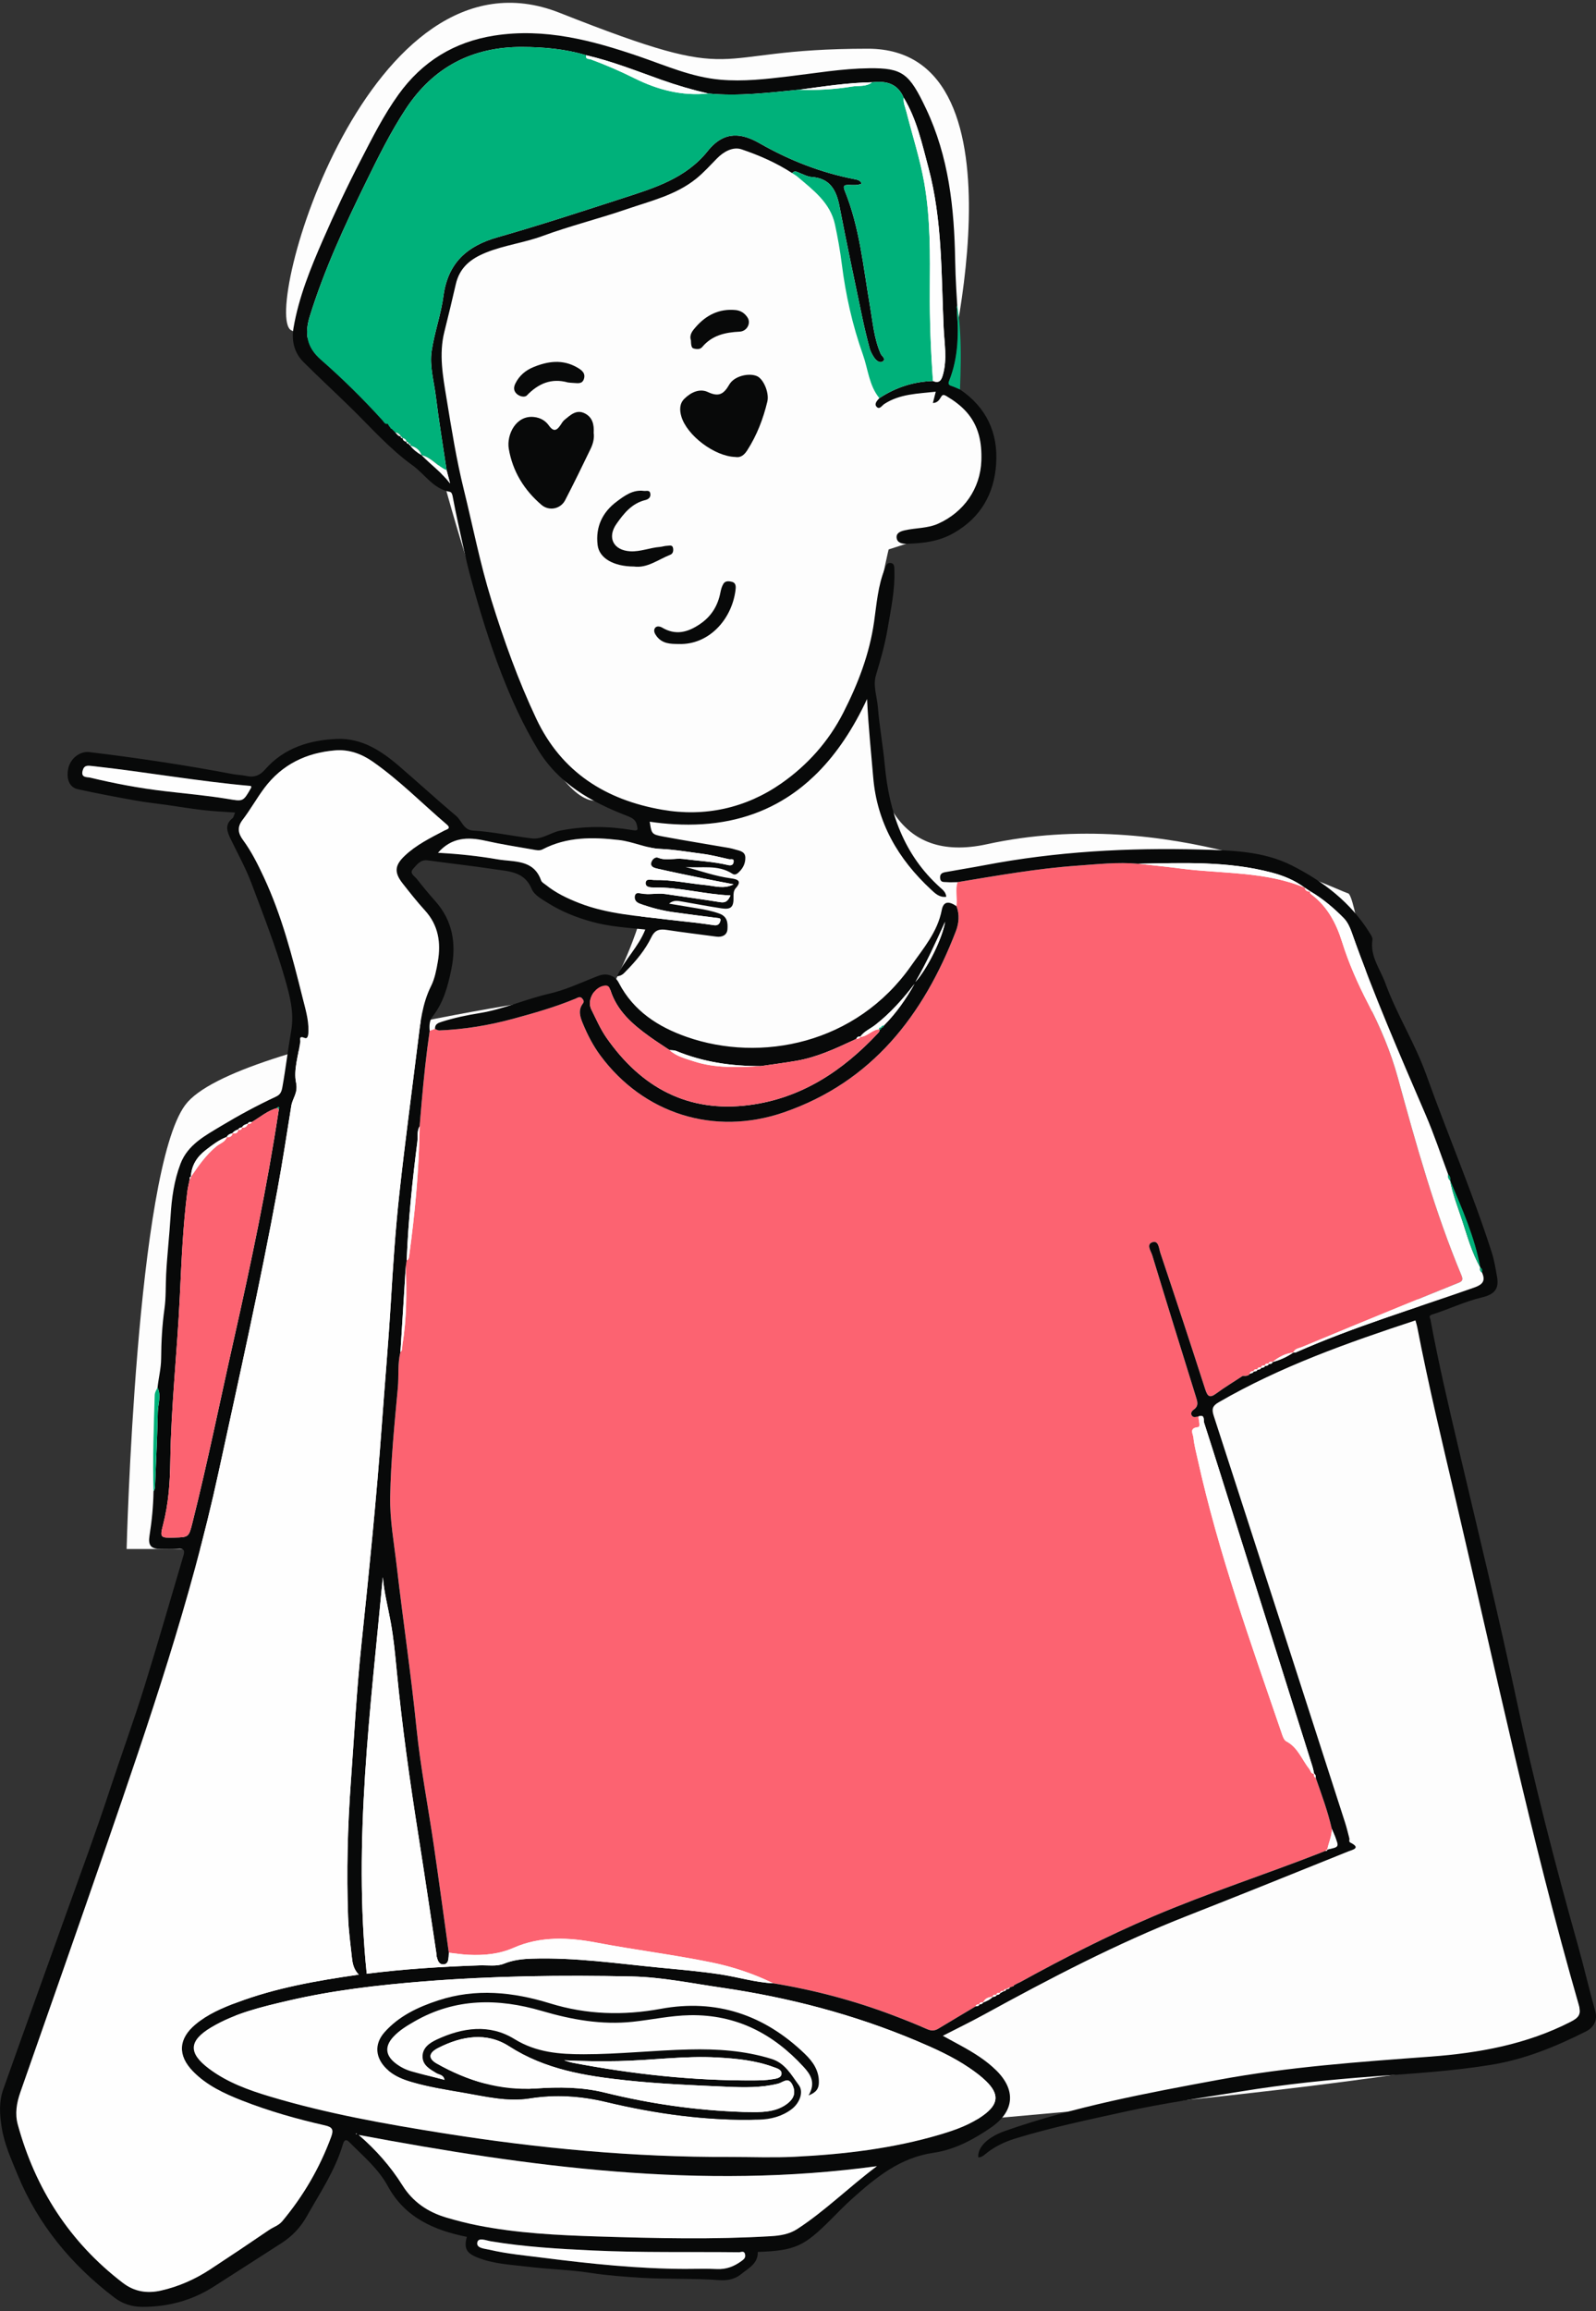 <svg width="226" height="327" viewBox="0 0 226 327" fill="none" xmlns="http://www.w3.org/2000/svg">
<rect x="0" y="0" width="226" height="327" fill="#333333" stroke="none"/>
<g clip-path="url(#clip0_103_322)">
<path d="M133.599 55.282C133.599 55.282 146.719 6.892 122.889 6.892C99.06 6.892 106.289 12.507 79.246 1.813C52.203 -8.881 36.941 44.321 41.225 46.727C43.076 47.767 58.811 53.365 62.913 68.382C68.536 88.968 77.391 112.641 84.066 113.296C100.398 114.9 86.475 140.031 86.475 140.031C86.475 140.031 33.193 146.982 26.232 156.339C19.27 165.696 17.931 219.166 17.931 219.166H30.489C30.489 219.166 32.39 290.28 34.264 290.28C36.138 290.28 118.338 301.509 118.338 301.509C118.338 301.509 223.028 294.023 223.831 286.537C224.634 279.051 198.395 174.251 198.395 174.251C198.395 174.251 192.772 126.931 190.898 126.396C189.024 125.862 165.462 113.831 139.758 119.445C114.054 125.06 125.835 77.739 125.835 77.739L134.938 74.799C143.238 69.451 139.227 59.803 138.687 59.025L133.599 55.282V55.282Z" fill="#FDFDFD"/>
<path d="M92.114 116.956C92.077 116.761 92.042 116.531 91.999 116.261C93.185 116.435 94.339 116.553 95.464 116.617C94.339 116.553 93.183 116.432 91.996 116.259C92.039 116.529 92.077 116.759 92.114 116.956ZM92.261 117.531C92.216 117.408 92.176 117.264 92.141 117.09C92.176 117.264 92.213 117.408 92.261 117.531Z" fill="#FEFEFE"/>
<path d="M138.679 283.604C138.679 283.604 138.681 283.588 138.684 283.58H138.708L138.679 283.604Z" fill="#00B17A"/>
<path d="M139.217 283.334C139.217 283.334 139.222 283.318 139.227 283.313H139.243L139.217 283.334V283.334Z" fill="#00B17A"/>
<path d="M140.553 282.537C140.553 282.537 140.555 282.524 140.558 282.516C140.566 282.516 140.577 282.514 140.585 282.514L140.553 282.537Z" fill="#00B17A"/>
<path d="M141.088 282.267C141.088 282.267 141.091 282.249 141.094 282.241C141.102 282.244 141.112 282.244 141.12 282.244L141.088 282.267Z" fill="#00B17A"/>
<path d="M141.621 281.997C141.621 281.997 141.624 281.981 141.624 281.976H141.653L141.621 281.997Z" fill="#00B17A"/>
<path d="M142.157 281.719C142.157 281.719 142.154 281.714 142.157 281.711C142.167 281.711 142.175 281.709 142.183 281.706L142.157 281.725V281.719Z" fill="#00B17A"/>
<path d="M177.497 194.054C177.497 194.054 177.5 194.035 177.505 194.027H177.529L177.497 194.054Z" fill="#00B17A"/>
<path d="M178.032 193.789C178.032 193.789 178.035 193.77 178.038 193.762C178.046 193.762 178.056 193.762 178.064 193.765L178.032 193.789Z" fill="#00B17A"/>
<path d="M178.571 193.522C178.571 193.522 178.573 193.503 178.576 193.495C178.584 193.495 178.592 193.498 178.6 193.498L178.571 193.522Z" fill="#00B17A"/>
<path d="M179.106 193.254C179.106 193.254 179.109 193.238 179.112 193.23C179.119 193.23 179.127 193.233 179.135 193.233L179.106 193.254Z" fill="#00B17A"/>
<path d="M179.642 192.987C179.642 192.987 179.644 192.968 179.647 192.96C179.655 192.96 179.663 192.963 179.671 192.963L179.642 192.987Z" fill="#00B17A"/>
<path d="M183.128 191.378C183.128 191.378 183.13 191.367 183.133 191.364C183.138 191.364 183.146 191.362 183.152 191.362L183.125 191.383C183.125 191.383 183.128 191.38 183.128 191.378V191.378Z" fill="#00B17A"/>
<path d="M184.755 125.6C184.755 125.6 184.74 125.594 184.732 125.589C184.729 125.586 184.729 125.581 184.726 125.578L184.755 125.6V125.6Z" fill="#00B17A"/>
<path d="M185.559 126.132C185.559 126.132 185.535 126.134 185.524 126.137C185.527 126.132 185.529 126.124 185.532 126.116C185.532 126.113 185.535 126.113 185.535 126.11L185.559 126.132Z" fill="#00B17A"/>
<path d="M186.091 250.974H186.065C186.065 250.974 186.068 250.956 186.07 250.948L186.091 250.974Z" fill="#00B17A"/>
<path d="M187.947 261.687C187.947 261.687 187.947 261.681 187.95 261.679C187.958 261.674 187.963 261.668 187.971 261.663L187.947 261.687V261.687Z" fill="#00B17A"/>
<path d="M206.318 181.587C203.563 182.705 200.805 183.814 198.052 184.943C193.49 186.811 188.927 188.683 184.376 190.586C183.939 190.768 183.345 190.792 183.133 191.364C182.014 191.498 181.069 192.001 180.207 192.696H180.204C179.966 192.685 179.698 192.61 179.647 192.96C179.409 192.934 179.16 192.886 179.112 193.23C178.865 193.19 178.627 193.161 178.576 193.495C178.332 193.46 178.097 193.439 178.038 193.762C177.8 193.73 177.569 193.72 177.505 194.027C177.243 194.016 177.012 194.057 176.97 194.388C176.828 194.623 176.589 194.655 176.351 194.685C176.225 194.682 176.102 194.679 175.976 194.674C175.974 194.674 175.974 194.674 175.971 194.674C175.66 194.88 175.347 195.08 175.031 195.284C174.715 195.484 174.402 195.685 174.089 195.888C173.459 196.294 172.835 196.709 172.236 197.152C171.293 197.853 170.993 197.577 170.664 196.564C168.584 190.108 166.46 183.667 164.302 177.24C164.107 176.652 164.072 175.465 163.186 175.754C162.27 176.056 162.988 177.021 163.17 177.617C165.191 184.274 167.258 190.918 169.328 197.561C169.545 198.259 169.807 198.912 169.028 199.452C168.771 199.631 168.562 199.952 168.758 200.264C168.993 200.641 169.392 200.457 169.735 200.398C169.689 200.933 170.088 201.884 169.641 201.925C168.332 202.048 168.948 202.906 168.993 203.376C169.092 204.427 169.376 205.462 169.604 206.499C172.53 219.687 177.09 232.375 181.457 245.125C181.61 245.577 181.792 246.189 182.145 246.374C183.797 247.24 184.346 248.962 185.401 250.285C185.596 250.531 185.621 250.969 186.065 250.972C186.009 251.226 186.097 251.421 186.322 251.56C187.149 253.934 188.028 256.292 188.585 258.752C188.622 259.781 188.137 260.698 187.95 261.677C187.854 261.743 187.757 261.81 187.661 261.88C187.412 261.979 187.165 262.08 186.919 262.179C179.055 265.248 171.015 267.847 163.242 271.162C156.813 273.905 150.599 277.065 144.483 280.436C144.328 280.506 144.176 280.578 144.023 280.65C143.873 280.733 143.728 280.813 143.578 280.896C143.562 281.003 143.501 281.057 143.394 281.057L143.434 281.035C143.292 281.091 143.145 281.145 143 281.198C142.818 281.281 142.639 281.359 142.457 281.439C142.443 281.444 142.427 281.452 142.414 281.458L142.457 281.436C142.304 281.474 142.138 281.498 142.157 281.709C141.956 281.749 141.667 281.626 141.624 281.974C141.402 281.979 141.139 281.904 141.094 282.238C140.861 282.23 140.609 282.185 140.558 282.514C139.993 282.572 139.476 282.725 139.227 283.31C138.995 283.3 138.74 283.251 138.684 283.578C138.456 283.58 138.231 283.596 138.154 283.874L138.132 283.837C138.132 283.837 138.13 283.84 138.13 283.845L138.122 283.864C138.122 283.864 138.116 283.88 138.114 283.885L138.108 283.896C137.238 284.417 136.365 284.936 135.495 285.457C134.622 285.978 133.752 286.497 132.884 287.024C132.346 287.35 131.87 287.355 131.273 287.093C129.688 286.393 128.076 285.751 126.453 285.136C120.951 283.054 115.291 281.554 109.48 280.607C106.709 279.255 103.799 278.284 100.784 277.664C95.373 276.554 89.884 275.891 84.454 274.854C80.542 274.108 76.528 273.918 72.745 275.581C70.667 276.496 68.541 276.68 66.346 276.578C65.762 276.552 65.181 276.482 64.6 276.41C64.252 276.365 63.904 276.319 63.556 276.282C62.849 271.218 62.169 266.157 61.43 261.099C60.624 255.57 59.542 250.074 58.98 244.524C58.206 236.872 57.068 229.271 56.185 221.636C55.804 218.345 55.189 215.038 55.25 211.747C55.347 206.603 55.861 201.459 56.337 196.329C56.493 194.655 56.278 192.96 56.702 191.311C57.033 190.998 56.926 190.578 56.993 190.193C57.606 186.528 57.574 182.836 57.465 179.141C57.507 178.869 57.548 178.599 57.59 178.326C57.831 178.232 57.893 178.032 57.922 177.802C58.707 172.062 59.267 166.303 59.398 160.51C59.406 160.128 59.411 159.743 59.416 159.358V159.352C59.51 158.224 59.604 157.096 59.706 155.97C60.005 152.588 60.351 149.212 60.846 145.849C61.098 145.76 61.35 145.672 61.599 145.584C61.807 145.656 62.016 145.795 62.22 145.787C65.746 145.645 69.203 145.079 72.611 144.156C75.623 143.341 78.617 142.488 81.503 141.29C81.822 141.159 82.151 140.9 82.462 141.293C82.628 141.504 82.756 141.707 82.531 141.999C81.832 142.913 82.148 143.876 82.523 144.785C83.187 146.391 83.977 147.934 85.021 149.343C91.078 157.521 101.076 160.796 110.991 157.382C123.478 153.08 130.777 143.635 135.356 131.743C135.782 130.634 135.899 129.396 135.441 128.209C135.616 127.081 135.23 125.926 135.602 124.808C141.222 123.883 146.837 122.878 152.524 122.48C155.402 122.277 158.289 121.942 161.188 122.21C163.164 122.429 165.146 122.619 167.116 122.878C173.007 123.656 179.082 123.252 184.732 125.586C184.844 125.993 185.101 126.188 185.524 126.134C185.42 126.399 185.65 126.511 185.8 126.629C188.006 128.335 189.222 130.65 190.038 133.257C190.984 136.272 192.255 139.157 193.712 141.967C195.458 145.325 196.933 148.808 197.934 152.463C200.529 161.935 203.161 171.396 206.96 180.481C207.292 181.272 206.816 181.384 206.318 181.585V181.587Z" fill="#FC6371"/>
<path d="M225.89 284.527C225.012 281.409 224.289 278.252 223.411 275.135C220.192 263.7 217.218 252.199 214.757 240.578C212.216 228.574 209.298 216.661 206.489 204.718C205.083 198.748 203.683 192.773 202.564 186.739C202.502 186.397 202.221 186.167 202.826 185.977C205.185 185.234 207.426 184.141 209.849 183.566C211.657 183.138 212.267 182.336 211.997 180.719C211.793 179.505 211.584 178.275 211.209 177.107C208.476 168.635 204.971 160.443 201.967 152.067C200.363 147.592 197.79 143.552 196.162 139.09C195.434 137.093 193.988 135.315 194.341 132.981C194.387 132.684 194.148 132.31 193.966 132.019C191.275 127.674 187.35 124.677 182.892 122.434C178.868 120.41 174.37 120.32 169.968 120.199C159.726 119.924 149.533 120.485 139.447 122.41C137.594 122.763 135.731 123.055 133.878 123.394C133.428 123.474 133.064 123.635 133.125 124.258C133.19 124.894 133.658 124.771 134.001 124.806C134.531 124.856 135.069 124.814 135.602 124.811C141.222 123.886 146.837 122.881 152.524 122.482C155.402 122.279 158.289 121.945 161.188 122.212C167.529 122.084 173.88 121.822 180.1 123.464C181.757 123.899 183.334 124.552 184.726 125.578C184.737 125.586 184.745 125.592 184.756 125.6L184.726 125.576C184.997 125.755 185.262 125.934 185.532 126.116C185.54 126.121 185.551 126.126 185.559 126.132L185.535 126.11C187.307 127.156 188.876 128.471 190.303 129.931C190.82 130.463 191.163 131.227 191.417 131.947C194.504 140.689 198.197 149.188 201.862 157.697C203.059 160.472 204.012 163.333 205.065 166.162C205.091 166.183 205.118 166.21 205.137 166.234C205.346 166.456 205.418 166.723 205.356 167.036C207.041 171.041 208.824 175.013 209.614 179.326C209.911 179.497 209.903 179.77 209.865 180.056C210.371 181.211 209.978 181.737 208.776 182.162C200.328 185.143 191.731 187.707 183.521 191.335C183.404 191.386 183.259 191.37 183.125 191.383L183.152 191.362L183.128 191.378C182.228 191.99 181.254 192.434 180.201 192.712C180.124 193 179.883 192.968 179.663 192.984C179.58 193.257 179.347 193.236 179.13 193.252C179.045 193.525 178.806 193.5 178.592 193.519C178.509 193.787 178.273 193.765 178.059 193.787C177.974 194.059 177.733 194.024 177.521 194.051C177.433 194.313 177.149 194.268 176.97 194.388C176.828 194.623 176.589 194.655 176.351 194.685C176.225 194.682 176.102 194.679 175.971 194.677C175.66 194.883 175.347 195.083 175.031 195.286C174.715 195.487 174.402 195.687 174.089 195.891C173.459 196.297 172.835 196.711 172.236 197.155C171.293 197.856 170.993 197.58 170.664 196.567C168.584 190.11 166.46 183.67 164.302 177.243C164.107 176.655 164.072 175.468 163.186 175.757C162.27 176.059 162.988 177.024 163.17 177.62C165.191 184.277 167.258 190.921 169.328 197.564C169.545 198.262 169.807 198.914 169.028 199.454C168.771 199.633 168.562 199.954 168.758 200.267C168.993 200.644 169.392 200.459 169.735 200.401C170.659 200.088 170.399 200.962 170.501 201.278C172.107 206.248 173.663 211.234 175.232 216.217C178.771 227.459 182.314 238.701 185.851 249.945C185.953 250.274 186.009 250.619 186.089 250.959C186.317 251.098 186.317 251.33 186.322 251.563C187.149 253.937 188.028 256.295 188.585 258.754C188.737 259.115 188.9 259.474 189.045 259.84C189.637 261.332 189.637 261.337 187.969 261.682C187.947 261.861 187.816 261.888 187.661 261.882C187.412 261.981 187.165 262.083 186.919 262.182C179.055 265.251 171.015 267.85 163.242 271.165C156.813 273.908 150.599 277.068 144.483 280.439C144.328 280.508 144.175 280.581 144.023 280.653C143.873 280.736 143.728 280.816 143.578 280.899C143.562 281.006 143.501 281.059 143.394 281.059L143.434 281.038C143.292 281.094 143.145 281.147 143 281.201C142.888 281.439 142.671 281.447 142.457 281.458C142.459 281.655 142.301 281.682 142.157 281.725L142.183 281.706C142.183 281.706 142.165 281.714 142.157 281.72C141.988 281.808 141.817 281.896 141.648 281.984C141.538 282.209 141.324 282.238 141.11 282.265C141.011 282.514 140.783 282.519 140.561 282.538C140.199 282.933 139.712 283.128 139.233 283.326C139.112 283.527 138.909 283.575 138.7 283.602C138.601 283.85 138.363 283.837 138.154 283.877L138.132 283.84C138.132 283.84 138.13 283.842 138.13 283.848L138.122 283.866L138.111 283.901C137.241 284.42 136.368 284.938 135.495 285.46C134.622 285.981 133.752 286.5 132.884 287.026C132.346 287.353 131.87 287.358 131.273 287.096C129.688 286.395 128.076 285.754 126.453 285.139C120.951 283.056 115.291 281.556 109.48 280.61C106.907 280.482 104.441 279.714 101.914 279.335C99.108 278.915 96.272 278.672 93.445 278.399C87.421 277.816 81.418 276.931 75.34 277.124C73.969 277.169 72.67 277.306 71.342 277.843C70.33 278.252 69.058 278.035 67.901 278.073C62.471 278.252 57.052 278.61 51.928 279.26C49.994 260.428 52.476 241.81 54.209 223.144C54.394 225.328 54.948 227.429 55.336 229.56C55.73 231.742 55.946 233.961 56.158 236.172C56.916 244.098 58.029 251.977 59.272 259.84C60.142 265.329 60.951 270.828 61.786 276.322C61.813 276.498 61.794 276.683 61.842 276.851C61.984 277.375 62.148 277.971 62.817 277.931C63.438 277.896 63.492 277.322 63.532 276.822C63.548 276.643 63.548 276.466 63.556 276.287C62.849 271.221 62.169 266.16 61.43 261.102C60.624 255.573 59.542 250.076 58.98 244.526C58.206 236.875 57.068 229.274 56.185 221.639C55.804 218.348 55.189 215.041 55.25 211.75C55.347 206.606 55.861 201.462 56.337 196.332C56.493 194.658 56.278 192.963 56.702 191.314C56.956 187.258 57.21 183.2 57.465 179.144C57.507 178.871 57.548 178.601 57.59 178.329C57.813 172.714 58.386 167.129 59.098 161.558C59.191 160.828 59.02 160.047 59.416 159.36C59.416 159.358 59.419 159.358 59.419 159.355C59.513 158.227 59.607 157.099 59.706 155.973C60.005 152.591 60.351 149.214 60.846 145.851C60.771 145.124 60.809 144.381 61.264 143.806C62.806 141.852 63.417 139.539 63.904 137.181C64.643 133.591 64.145 130.284 61.599 127.452C60.707 126.458 59.858 125.423 59.034 124.373C58.712 123.964 57.925 123.56 58.485 122.948C59.017 122.37 59.523 121.589 60.554 121.729C63.725 122.162 66.903 122.517 70.065 122.993C72.094 123.298 74.266 123.319 75.283 125.76C75.658 126.656 76.702 127.206 77.575 127.757C79.511 128.976 81.608 129.808 83.806 130.417C86.25 131.099 88.773 131.251 91.375 131.516C90.427 133.96 88.499 135.708 87.367 138.13C88.098 138.066 88.355 137.689 88.649 137.392C90.063 135.965 91.356 134.417 92.232 132.61C92.749 131.54 93.418 131.417 94.436 131.575C96.765 131.93 99.105 132.211 101.44 132.521C102.275 132.631 102.958 132.297 103.012 131.473C103.068 130.602 103.025 129.682 101.863 129.262C100.848 128.893 99.823 128.696 98.773 128.527C97.426 128.311 96.085 128.081 94.741 127.856C95.362 127.324 95.956 127.45 96.551 127.554C98.428 127.88 100.302 128.236 102.184 128.522C103.526 128.722 103.911 128.327 103.866 126.915C103.852 126.455 103.882 125.998 104.187 125.661C105.151 124.594 104.353 124.389 103.507 124.276C101.301 123.982 99.212 123.228 97.067 122.659C99.306 122.881 101.657 122.266 103.729 123.637C103.973 123.798 104.251 123.728 104.468 123.544C105.146 122.969 105.558 122.234 105.542 121.346C105.526 120.472 104.763 120.384 104.131 120.199C103.834 120.111 103.531 120.028 103.226 119.975C100.117 119.437 97.001 118.937 93.9 118.36C93.032 118.197 92.628 118.103 92.398 117.79C92.371 117.756 92.347 117.716 92.323 117.673C92.302 117.627 92.28 117.582 92.261 117.531C92.216 117.408 92.176 117.264 92.141 117.09C92.133 117.047 92.122 117.002 92.114 116.956C92.077 116.761 92.042 116.531 91.999 116.261C93.185 116.435 94.339 116.553 95.464 116.617C101.014 116.938 105.847 115.94 110.003 113.681C110.23 113.558 110.458 113.43 110.68 113.296C111.48 112.829 112.254 112.313 113.004 111.746C113.207 111.593 113.408 111.438 113.606 111.278C114.174 110.821 114.728 110.334 115.266 109.818C115.449 109.647 115.628 109.471 115.807 109.292C118.514 106.559 120.83 103.086 122.78 98.9C122.97 102.91 123.355 106.442 123.65 109.979C124.185 116.411 127.184 121.533 131.808 125.835C132.403 126.388 133.018 127.019 133.996 126.88C133.939 126.228 133.49 125.891 133.104 125.546C127.961 120.916 125.902 114.917 125.288 108.238C125.039 105.527 124.531 102.838 124.319 100.127C124.199 98.592 123.588 97.02 124.041 95.52C124.697 93.342 125.321 91.165 125.695 88.92C126.151 86.185 126.75 83.469 126.649 80.669C126.63 80.218 126.665 79.696 126.086 79.651C125.61 79.613 125.489 79.982 125.296 80.458C124.319 82.87 124.134 85.452 123.778 87.949C123.122 92.553 121.5 96.748 119.419 100.83C117.339 104.915 114.319 108.278 110.629 110.848C105.598 114.355 99.772 115.62 93.747 114.564C85.819 113.179 79.532 109.3 75.934 101.678C73.361 96.234 71.355 90.612 69.575 84.88C67.979 79.742 66.959 74.464 65.674 69.254C64.621 65.003 63.933 60.656 63.224 56.33C62.718 53.237 62.131 50.117 62.919 46.965C63.475 44.727 64.027 42.484 64.538 40.233C65.079 37.856 66.632 36.611 68.849 35.723C71.441 34.686 74.202 34.354 76.812 33.395C80.732 31.953 84.805 30.946 88.757 29.59C92.13 28.43 95.675 27.612 98.556 25.302C99.641 24.43 100.559 23.401 101.526 22.417C102.484 21.439 103.801 20.722 105.006 21.129C107.502 21.971 109.949 23.04 112.182 24.497C112.535 24.048 112.892 24.355 113.253 24.486C113.797 24.682 114.335 25 114.889 25.037C117.526 25.206 118.429 26.882 118.876 29.195C119.883 34.426 120.996 39.64 122.086 44.856C122.394 46.331 122.75 47.796 123.136 49.254C123.256 49.716 123.5 50.163 123.768 50.566C124.043 50.98 124.549 51.422 124.978 51.149C125.545 50.788 124.863 50.406 124.707 50.056C123.765 47.909 123.588 45.588 123.197 43.326C122.241 37.816 121.749 32.208 119.609 26.962C119.296 26.192 119.639 26.165 120.233 26.168C120.801 26.171 121.385 26.264 122.019 25.984C121.816 25.497 121.406 25.43 120.983 25.347C116.225 24.422 111.783 22.682 107.579 20.281C105.14 18.891 102.618 18.364 100.219 21.366C97.129 25.232 92.682 26.585 88.275 28.013C82.349 29.93 76.429 31.873 70.442 33.576C66.094 34.811 63.425 37.231 62.798 41.859C62.445 44.484 61.521 47.029 61.125 49.652C60.798 51.807 61.462 53.969 61.722 56.119C62.148 59.602 62.728 63.067 63.245 66.537C63.409 67.158 63.572 67.775 63.735 68.395C62.557 66.848 60.999 65.751 59.7 64.401C59.074 64.054 58.522 63.615 58.08 63.046C58 62.96 57.917 62.88 57.837 62.8C57.671 62.776 57.558 62.701 57.545 62.527C57.266 62.45 57.044 62.319 57.012 62.001C56.83 62.003 56.709 61.942 56.736 61.733C56.348 61.744 56.212 61.394 55.976 61.185L55.952 61.161H55.949C55.869 61.081 55.791 61.003 55.711 60.92L55.7 60.91V60.904C55.7 60.904 55.692 60.902 55.689 60.899C55.609 60.819 55.526 60.736 55.446 60.656C55.347 60.669 55.296 60.624 55.298 60.522H55.296C55.242 60.463 55.189 60.404 55.135 60.343C55.055 60.212 54.977 60.084 54.9 59.953C54.492 60.068 54.361 59.699 54.179 59.495C51.424 56.453 48.498 53.574 45.413 50.874C43.416 49.125 43.111 47.195 43.858 44.781C45.906 38.167 48.803 31.916 51.842 25.722C53.569 22.203 55.304 18.688 57.462 15.405C61.347 9.499 66.879 6.62 73.921 6.646C76.989 6.657 80.044 6.922 83.008 7.817C86.655 8.652 90.122 10.039 93.635 11.288C95.814 12.063 98.023 12.71 100.275 13.229C104.615 13.654 108.915 13.105 113.221 12.686C116.635 12.231 120.04 11.697 123.494 11.64C125.256 11.445 126.836 11.689 127.786 13.434C127.848 13.579 127.912 13.718 127.974 13.859C127.977 13.865 127.979 13.873 127.982 13.878L127.977 13.835C129.824 16.883 130.555 20.311 131.463 23.695C133.455 31.138 133.281 38.771 133.623 46.364C133.725 48.577 134.143 50.783 133.532 52.991C133.313 53.785 133.034 54.288 132.113 53.908C129.353 53.993 126.828 54.814 124.525 56.333C124.196 56.68 123.765 57.143 124.121 57.544C124.539 58.02 124.876 57.383 125.213 57.164C127.433 55.715 129.969 55.705 132.507 55.421C132.352 56.033 132.231 56.512 132.1 57.02C132.673 57.009 132.981 56.638 133.182 56.287C133.439 55.833 133.567 55.771 134.055 56.063C135.099 56.686 136.063 57.389 136.866 58.298C138.606 60.266 139.048 62.615 138.965 65.158C138.834 69.149 136.462 72.47 132.86 74.09C131.332 74.78 129.674 74.67 128.094 75.039C127.465 75.186 126.908 75.424 126.964 76.066C127.029 76.787 127.695 76.953 128.357 76.937C130.692 76.876 132.938 76.63 135.059 75.416C138.893 73.227 140.772 69.863 141.059 65.642C141.356 61.241 139.677 57.635 135.942 55.106C135.533 54.935 135.134 54.737 134.713 54.603C134.32 54.477 134.245 54.274 134.389 53.913C135.752 50.534 135.757 47.01 135.49 43.457C135.484 43.374 135.527 43.286 135.546 43.203C135.495 42.407 135.447 41.61 135.404 40.811C135.332 39.482 135.278 38.151 135.254 36.825C135.128 29.422 134.357 22.185 131.131 15.378C128.761 10.381 127.813 9.603 123.066 9.657C119.259 9.702 115.478 10.357 111.689 10.806C108.474 11.189 105.25 11.566 101.983 11.274C97.938 10.916 94.28 9.282 90.516 7.991C83.862 5.711 77.141 3.922 70.001 5.034C64.311 5.922 59.791 8.708 56.434 13.367C54.324 16.295 52.717 19.509 51.063 22.706C49.159 26.377 47.4 30.114 45.748 33.894C43.989 37.921 42.315 42.014 41.566 46.38C41.26 48.152 41.635 49.89 42.966 51.216C45.161 53.403 47.44 55.507 49.657 57.675C52.517 60.471 55.167 63.506 58.431 65.85C60.174 67.104 61.352 69.168 63.698 69.588C63.941 69.631 64.046 69.946 64.099 70.232C64.338 71.481 64.581 72.727 64.857 73.964C65.419 76.48 65.92 79.012 66.592 81.498C67.848 86.131 69.237 90.727 70.973 95.213C72.413 98.937 74.06 102.552 76.127 105.982C79.064 110.858 83.675 113.457 88.765 115.424C89.461 115.692 90.02 115.946 90.192 116.753C90.323 117.373 90.411 117.598 89.533 117.448C86.149 116.876 82.762 116.849 79.353 117.518C77.963 117.791 76.772 118.798 75.326 118.625C72.536 118.293 69.781 117.681 66.967 117.515C65.636 117.435 65.403 116.13 64.608 115.457C61.864 113.139 59.21 110.714 56.485 108.369C53.968 106.204 51.188 104.412 47.732 104.549C43.82 104.704 40.192 105.821 37.504 108.909C36.765 109.759 35.929 110.021 34.925 109.797C34.272 109.652 33.608 109.65 32.971 109.527C26.237 108.246 19.463 107.236 12.659 106.412C11.323 106.249 9.963 107.305 9.663 108.743C9.358 110.198 9.824 111.398 11.005 111.66C13.741 112.267 16.499 112.775 19.259 113.275C20.649 113.526 22.057 113.668 23.455 113.866C25.246 114.12 27.032 114.422 28.829 114.628C30.277 114.794 31.739 114.852 33.289 114.967C33.131 115.328 33.091 115.636 32.92 115.772C31.774 116.686 32.167 117.689 32.673 118.734C33.67 120.793 34.791 122.806 35.592 124.937C37.266 129.391 39.014 133.821 40.328 138.408C41.03 140.852 41.681 143.266 41.236 145.824C40.77 148.487 40.465 151.177 39.983 153.84C39.849 154.585 39.624 154.909 39.062 155.171C36.398 156.414 33.812 157.81 31.295 159.325C29.013 160.7 26.59 161.964 25.559 164.659C24.652 167.03 24.306 169.557 24.156 172.054C23.99 174.805 23.669 177.543 23.527 180.296C23.442 181.914 23.517 183.555 23.292 185.159C22.962 187.509 22.831 189.873 22.818 192.228C22.807 193.639 22.451 194.96 22.309 196.329C22.874 197.489 22.368 198.671 22.346 199.834C22.279 203.216 22.105 206.595 21.969 209.974C21.956 210.327 21.99 210.694 21.741 210.996C21.704 213.097 21.506 215.18 21.174 217.254C20.946 218.671 21.366 219.16 22.807 219.16C23.61 219.163 24.416 219.2 25.214 219.123C25.991 219.048 26.197 219.348 25.993 220.032C24.146 226.258 22.357 232.504 20.427 238.703C18.871 243.689 17.072 248.595 15.444 253.557C13.556 259.3 11.446 264.97 9.409 270.662C6.423 279.001 3.395 287.323 0.442 295.672C-0.171 297.402 -0.046 299.241 0.244 301.035C0.618 303.383 1.598 305.524 2.495 307.706C5.411 314.79 10.126 320.45 16.169 325.059C17.318 325.936 18.633 326.391 20.172 326.393C23.867 326.393 27.246 325.471 30.347 323.476C33.528 321.429 36.725 319.405 39.903 317.346C41.378 316.394 42.556 315.151 43.424 313.611C45.295 310.294 47.445 307.117 48.551 303.412C48.661 303.04 48.856 302.471 49.456 303.075C51.408 305.046 53.572 306.834 54.924 309.323C57.339 313.758 61.454 315.55 66.108 316.488C65.682 318.036 65.998 318.744 67.502 319.367C69.829 320.332 72.341 320.418 74.791 320.717C77.725 321.076 80.697 321.132 83.613 321.584C85.988 321.95 88.387 322.126 90.757 322.273C94.438 322.503 98.147 322.332 101.836 322.608C102.974 322.693 104.064 322.487 104.926 321.779C105.949 320.939 107.346 320.306 107.309 318.621C112.645 318.44 113.898 317.787 117.644 314.042C118.621 313.063 119.583 312.066 120.611 311.144C123.987 308.12 127.404 305.283 132.196 304.591C135.158 304.163 137.862 302.72 140.355 301.001C143.632 298.742 143.913 295.734 141.08 292.94C139.608 291.488 137.862 290.419 136.06 289.43C135.23 288.975 134.4 288.526 133.506 288.04C135.538 286.997 137.458 286.064 139.324 285.043C148.682 279.92 158.125 274.982 168.08 271.082C175.719 268.085 183.326 265.01 190.935 261.947C191.49 261.725 192.791 261.481 191.211 260.701C190.954 260.572 191.125 260.297 191.072 260.097C190.876 259.369 190.713 258.631 190.48 257.915C184.284 238.698 178.091 219.481 171.855 200.278C171.542 199.313 171.738 198.885 172.568 198.406C181.342 193.329 190.828 189.982 200.432 186.819C200.529 187.175 200.628 187.466 200.687 187.766C202.277 195.979 204.237 204.109 206.146 212.249C211.742 236.11 216.773 260.105 223.563 283.671C223.952 285.013 223.539 285.484 222.407 286.064C216.171 289.256 209.45 290.475 202.569 290.986C192.523 291.729 182.472 292.432 172.549 294.266C162.353 296.148 152.154 298.054 142.331 301.498C139.916 302.345 138.397 303.776 138.531 305.241C138.912 305.246 139.193 305.059 139.476 304.821C140.746 303.76 142.213 303.051 143.779 302.57C148.947 300.985 154.232 299.894 159.507 298.731C164.878 297.546 170.313 296.801 175.724 295.913C181.96 294.889 188.253 294.25 194.55 293.782C200.106 293.368 205.662 293.044 211.167 292.143C215.927 291.365 220.329 289.563 224.592 287.414C225.585 286.914 226.286 285.93 225.893 284.527H225.89ZM68.737 118.956C70.989 119.461 73.272 119.82 75.548 120.218C75.972 120.29 76.397 120.402 76.847 120.167C80.277 118.381 83.932 118.427 87.64 118.855C89.64 119.084 91.546 120.026 93.469 120.111C95.507 120.199 97.475 120.547 99.466 120.804C100.741 120.967 101.994 121.293 103.25 121.573C103.488 121.624 103.973 121.402 103.882 121.969C103.807 122.44 103.461 122.482 103.07 122.392C100.987 121.897 98.851 121.809 96.741 121.531C95.563 121.376 94.382 121.841 93.209 121.362C92.759 121.18 92.32 121.611 92.213 122.057C92.074 122.648 92.655 122.806 93.04 122.894C95.153 123.378 97.276 123.811 99.4 124.247C100.888 124.552 102.382 124.83 103.874 125.118C102.511 125.84 101.169 125.343 99.86 125.22C97.475 124.993 95.118 124.466 92.703 124.512C92.243 124.52 91.506 124.271 91.445 124.878C91.372 125.546 92.114 125.576 92.642 125.568C96.254 125.511 99.74 126.538 103.44 126.693C103.119 127.423 102.787 127.776 101.997 127.648C99.41 127.231 96.816 126.883 94.227 126.495C93 126.314 91.763 126.677 90.54 126.386C90.205 126.303 89.924 126.458 89.889 126.862C89.846 127.402 90.17 127.685 90.617 127.853C92.149 128.431 93.729 128.835 95.349 129.065C97.41 129.356 99.477 129.613 101.544 129.877C101.815 129.912 102.109 129.893 102.005 130.3C101.89 130.746 101.614 130.976 101.124 130.907C100.243 130.781 99.362 130.655 98.478 130.548C97.242 130.401 95.999 130.292 94.762 130.137C90.457 129.589 86.09 129.372 81.977 127.755C80.312 127.102 78.71 126.346 77.31 125.215C77.067 125.02 76.719 124.846 76.627 124.589C75.559 121.536 72.772 121.991 70.448 121.587C67.701 121.108 64.921 120.822 62.022 120.659C63.976 118.448 66.252 118.4 68.737 118.956V118.956ZM32.143 113.021C29.203 112.542 26.229 112.283 23.267 111.933C19.725 111.516 16.228 110.856 12.764 110.027C12.349 109.925 11.444 110.072 11.698 109.064C11.912 108.225 12.429 108.313 13.128 108.391C20.601 109.209 28.007 110.548 35.541 111.206C35.565 111.347 35.595 111.401 35.579 111.43C34.406 113.516 34.425 113.393 32.143 113.021V113.021ZM24.687 217.548C22.711 217.599 22.614 217.572 23.102 215.698C23.867 212.744 24.076 209.744 24.116 206.726C24.226 198.936 25.102 191.191 25.466 183.416C25.701 178.443 25.907 173.468 26.537 168.522C26.604 167.996 26.74 167.477 26.845 166.956C26.89 166.79 26.764 166.547 27.035 166.488C27.11 164.886 27.9 163.662 29.131 162.723C30.063 162.01 30.992 161.272 32.119 160.863C32.285 160.529 32.596 160.416 32.928 160.328C33.121 160.039 33.423 159.919 33.728 159.799C33.849 159.59 34.039 159.526 34.261 159.521C34.427 159.192 34.746 159.093 35.065 158.997C35.201 158.756 35.421 158.713 35.675 158.748C36.856 158.058 37.9 157.12 39.271 156.772C39.314 156.639 39.416 156.575 39.512 156.679C39.555 156.73 39.493 156.877 39.48 156.981C37.828 167.934 35.536 178.759 33.105 189.562C31.161 198.195 29.407 206.87 27.249 215.455C26.735 217.5 26.721 217.495 24.687 217.548V217.548ZM46.896 302.337C45.282 306.722 42.968 310.687 39.975 314.272C39.458 314.887 38.719 315.09 38.103 315.512C35.346 317.397 32.566 319.25 29.774 321.084C27.637 322.485 25.332 323.506 22.823 324.078C20.826 324.535 19.021 324.241 17.39 322.993C9.864 317.234 5.018 309.697 2.522 300.61C2.096 299.06 2.356 297.53 2.884 296.025C6.964 284.366 11.069 272.715 15.098 261.038C21.083 243.687 27.04 226.323 30.939 208.352C33.83 195.019 36.834 181.708 39.292 168.287C40.015 164.354 40.618 160.403 41.252 156.454C41.424 155.377 42.235 154.626 41.927 153.193C41.544 151.388 42.251 149.348 42.516 147.413C42.553 147.145 42.254 146.482 43.145 146.854C43.633 147.057 43.67 146.292 43.681 145.865C43.713 144.244 43.234 142.705 42.848 141.159C41.397 135.344 39.903 129.543 37.346 124.079C36.497 122.263 35.608 120.475 34.419 118.857C33.721 117.905 33.546 117.047 34.352 115.994C35.461 114.553 36.347 112.946 37.437 111.489C39.938 108.15 43.397 106.49 47.488 106.161C49.405 106.006 51.199 106.65 52.763 107.741C56.538 110.372 59.764 113.663 63.253 116.638C63.958 117.237 63.251 117.339 62.932 117.507C60.961 118.544 58.956 119.52 57.315 121.076C55.888 122.432 55.791 123.434 57.028 125.006C58.048 126.3 59.071 127.599 60.179 128.816C62.097 130.917 62.461 133.388 62.003 136.042C61.799 137.219 61.569 138.448 61.044 139.499C59.773 142.031 59.513 144.758 59.175 147.482C58.295 154.58 57.344 161.67 56.562 168.779C55.995 173.947 55.649 179.141 55.339 184.336C54.993 190.062 54.487 195.776 54.075 201.499C53.322 211.923 52.262 222.318 51.172 232.71C50.498 239.169 50.15 245.657 49.681 252.132C49.221 258.492 49.06 264.85 49.29 271.215C49.36 273.124 49.617 275.025 49.826 276.929C49.917 277.763 50.053 278.602 50.806 279.386C44.776 280.252 39.043 281.262 33.557 283.324C31.471 284.107 29.426 284.978 27.693 286.422C25.257 288.457 25.118 290.801 27.337 293.076C29.279 295.063 31.747 296.21 34.283 297.204C38.098 298.701 42.037 299.814 46.029 300.72C47.062 300.952 47.274 301.313 46.896 302.337V302.337ZM50.471 301.99C50.444 301.963 50.412 301.942 50.399 301.912C50.391 301.899 50.423 301.867 50.436 301.845H50.476C50.476 301.845 50.503 301.848 50.516 301.848C50.5 301.894 50.487 301.942 50.471 301.99ZM104.99 319.918C103.951 320.672 102.848 321.108 101.526 321.044C100.714 321.003 99.903 321.003 99.092 321.009C98.433 321.017 97.774 321.028 97.116 321.028C96.693 321.025 96.27 321.022 95.847 321.014C95.003 321.001 94.157 320.977 93.314 320.945C92.47 320.913 91.627 320.872 90.786 320.822C86.151 320.552 81.538 320.036 76.93 319.448C74.376 319.121 71.805 318.899 69.299 318.306C68.635 318.148 67.422 318.111 67.588 317.274C67.741 316.512 68.844 317.001 69.481 317.108C74.274 317.91 79.104 318.186 83.95 318.416C90.856 318.739 97.756 318.592 104.658 318.667C104.937 318.67 105.384 318.391 105.507 318.964C105.609 319.445 105.341 319.664 104.99 319.918V319.918ZM112.889 315.384C111.767 316.111 110.482 316.314 109.189 316.392C101.033 316.881 92.877 316.688 84.722 316.435C78.97 316.258 73.235 315.977 67.578 314.852C66.097 314.558 64.627 314.178 63.178 313.748C60.581 312.972 58.466 311.555 56.985 309.195C55.309 306.521 53.226 304.169 50.787 302.065C74.986 306.588 99.207 309.882 124.177 306.487C120.174 309.478 116.844 312.817 112.889 315.384V315.384ZM137.227 292.558C138.071 293.13 138.906 293.747 139.634 294.456C141.527 296.301 141.399 297.704 139.273 299.26C137.45 300.594 135.35 301.348 133.216 301.984C126.469 303.995 119.524 304.808 112.525 305.155C109.502 305.305 106.466 305.182 103.435 305.182C89.774 305.241 76.21 303.96 62.723 301.816C54.492 300.506 46.299 299.044 38.302 296.654C35.231 295.737 32.216 294.656 29.608 292.705C26.649 290.491 26.703 288.759 29.886 286.853C33.249 284.842 37.035 283.952 40.8 283.075C47.097 281.605 53.499 280.864 59.941 280.348C69.773 279.562 79.618 279.428 89.466 279.645C93.739 279.738 97.946 280.615 102.168 281.228C111.665 282.607 120.892 285.008 129.749 288.737C132.336 289.828 134.895 290.98 137.227 292.558V292.558ZM209.619 179.347C209.619 179.347 209.616 179.334 209.614 179.326C209.614 179.323 209.614 179.323 209.614 179.323L209.622 179.347H209.619ZM205.356 167.044V167.036C205.356 167.036 205.351 167.022 205.348 167.014L205.356 167.044ZM187.947 261.687C187.947 261.687 187.963 261.685 187.969 261.682C187.971 261.677 187.971 261.669 187.971 261.663L187.947 261.687ZM186.092 250.975C186.092 250.975 186.089 250.964 186.089 250.959C186.084 250.956 186.078 250.951 186.07 250.948L186.092 250.975V250.975ZM180.204 192.696C180.204 192.696 180.185 192.712 180.174 192.72C180.183 192.717 180.193 192.714 180.201 192.712C180.204 192.706 180.204 192.701 180.207 192.696H180.204V192.696ZM179.642 192.987C179.642 192.987 179.655 192.987 179.663 192.984C179.666 192.979 179.668 192.971 179.671 192.963L179.642 192.987ZM179.106 193.254C179.106 193.254 179.122 193.252 179.13 193.252C179.133 193.246 179.133 193.238 179.136 193.233L179.106 193.254ZM178.571 193.522C178.571 193.522 178.584 193.522 178.592 193.519C178.595 193.514 178.597 193.506 178.6 193.498L178.571 193.522ZM178.032 193.789C178.032 193.789 178.051 193.787 178.059 193.787C178.059 193.781 178.062 193.773 178.065 193.765L178.032 193.789ZM177.497 194.054C177.497 194.054 177.513 194.051 177.521 194.051L177.529 194.027L177.497 194.054ZM142.457 281.439L142.414 281.46C142.427 281.46 142.443 281.458 142.457 281.458V281.439ZM141.621 281.998C141.621 281.998 141.64 281.99 141.648 281.984C141.651 281.982 141.651 281.979 141.653 281.976L141.621 281.998ZM141.088 282.268C141.088 282.268 141.102 282.265 141.11 282.265C141.115 282.26 141.118 282.252 141.12 282.244L141.088 282.268ZM140.553 282.538H140.561L140.585 282.514L140.553 282.538ZM139.217 283.334L139.233 283.326C139.233 283.326 139.241 283.318 139.244 283.313L139.217 283.334V283.334ZM138.679 283.604C138.679 283.604 138.692 283.602 138.7 283.602C138.703 283.594 138.705 283.588 138.708 283.58L138.679 283.604ZM57.542 62.506C57.542 62.506 57.542 62.522 57.545 62.527C57.553 62.527 57.564 62.533 57.572 62.535L57.542 62.506V62.506ZM57.009 61.968H57.007C57.007 61.968 57.009 61.99 57.012 62.001H57.041L57.009 61.968V61.968ZM56.776 61.731L56.739 61.699C56.736 61.712 56.736 61.722 56.736 61.733C56.747 61.733 56.758 61.733 56.771 61.733H56.776V61.731Z" fill="#080909"/>
<path d="M57.542 62.506H57.566C57.566 62.506 57.571 62.524 57.571 62.535L57.542 62.506Z" fill="#00B17A"/>
<path d="M57.813 62.776C57.813 62.776 57.831 62.773 57.842 62.773C57.842 62.781 57.842 62.789 57.839 62.8H57.837C57.837 62.8 57.821 62.784 57.813 62.776V62.776Z" fill="#00B17A"/>
<path d="M58.083 63.046L58.107 63.054C58.107 63.054 58.104 63.062 58.104 63.067L58.083 63.046Z" fill="#00B17A"/>
<path d="M59.69 64.391C59.69 64.391 59.695 64.391 59.698 64.394C59.698 64.394 59.701 64.399 59.701 64.402L59.69 64.391Z" fill="#00B17A"/>
<path d="M127.979 13.878C127.979 13.878 127.974 13.864 127.971 13.859C127.971 13.851 127.974 13.843 127.974 13.835L127.979 13.878V13.878Z" fill="#00B17A"/>
<path d="M132.111 53.908C129.35 53.993 126.825 54.814 124.523 56.333C123.053 54.542 122.924 52.229 122.188 50.163C120.71 46.016 119.749 41.73 119.202 37.354C118.967 35.48 118.632 33.611 118.236 31.764C117.572 28.676 115.165 26.906 112.942 25.013C112.712 24.815 112.436 24.668 112.182 24.497C112.535 24.048 112.892 24.355 113.253 24.486C113.797 24.682 114.335 25 114.889 25.037C117.526 25.206 118.429 26.882 118.876 29.195C119.882 34.426 120.996 39.64 122.086 44.856C122.394 46.331 122.75 47.796 123.136 49.254C123.256 49.716 123.5 50.163 123.768 50.566C124.043 50.98 124.549 51.422 124.978 51.149C125.545 50.788 124.863 50.406 124.707 50.056C123.765 47.909 123.588 45.588 123.197 43.326C122.241 37.816 121.749 32.208 119.609 26.962C119.296 26.192 119.639 26.165 120.233 26.168C120.801 26.171 121.385 26.264 122.019 25.984C121.816 25.497 121.406 25.43 120.983 25.347C116.225 24.422 111.783 22.682 107.579 20.281C105.14 18.891 102.618 18.364 100.219 21.366C97.129 25.232 92.682 26.585 88.275 28.013C82.349 29.93 76.429 31.873 70.442 33.576C66.094 34.811 63.425 37.231 62.798 41.859C62.445 44.484 61.521 47.029 61.125 49.652C60.798 51.807 61.462 53.969 61.722 56.119C62.148 59.602 62.728 63.067 63.245 66.537C61.947 66.011 61.106 64.733 59.698 64.393C59.432 63.634 58.854 63.238 58.107 63.054C58.171 62.808 58.045 62.749 57.842 62.773C57.869 62.567 57.751 62.503 57.566 62.506C57.537 62.174 57.298 62.046 57.009 61.968H57.007C56.926 61.886 56.851 61.811 56.771 61.731L56.739 61.699L56.776 61.731C56.594 61.404 56.313 61.225 55.952 61.161H55.949C55.869 61.081 55.791 61.003 55.711 60.92L55.7 60.91L55.689 60.899C55.609 60.819 55.526 60.736 55.446 60.656C55.347 60.669 55.296 60.624 55.298 60.522H55.296C55.242 60.463 55.189 60.404 55.135 60.343C55.055 60.212 54.977 60.084 54.9 59.953C54.492 60.068 54.361 59.699 54.179 59.495C51.424 56.453 48.498 53.574 45.413 50.874C43.416 49.125 43.11 47.195 43.858 44.781C45.906 38.167 48.803 31.916 51.842 25.722C53.569 22.203 55.304 18.688 57.462 15.405C61.347 9.499 66.879 6.62 73.921 6.646C76.989 6.657 80.044 6.922 83.008 7.817C82.85 8.416 83.42 8.317 83.661 8.406C85.79 9.181 87.857 10.087 89.884 11.095C93.161 12.72 96.585 13.608 100.275 13.229C104.615 13.654 108.915 13.105 113.221 12.686C115.719 12.787 118.209 12.646 120.672 12.242C121.615 12.087 122.659 12.314 123.494 11.64C125.256 11.445 126.836 11.689 127.786 13.434C127.848 13.579 127.912 13.718 127.974 13.859C127.886 14.541 128.185 15.153 128.343 15.784C129.195 19.137 130.274 22.449 130.876 25.847C131.768 30.887 131.706 36.02 131.669 41.129C131.639 45.396 131.811 49.652 132.113 53.908H132.111Z" fill="#00B17A"/>
<path d="M135.441 128.212C134.309 127.439 133.591 127.554 133.361 128.744C132.764 131.864 130.761 134.163 129.026 136.638C121.232 147.757 107.684 150.367 97.239 146.709C93.191 145.292 89.71 143.041 87.651 139.106C87.343 138.518 87.059 138.243 86.438 138.013C85.557 137.689 84.866 138.01 84.138 138.299C82.044 139.133 80.009 140.085 77.776 140.593C74.448 141.352 71.302 142.798 67.907 143.344C66.108 143.635 64.33 144.004 62.589 144.557C62.04 144.731 61.566 144.894 61.599 145.587C61.807 145.659 62.016 145.798 62.22 145.79C65.746 145.648 69.203 145.081 72.611 144.159C75.623 143.344 78.617 142.491 81.503 141.293C81.822 141.162 82.151 140.903 82.462 141.296C82.628 141.507 82.756 141.71 82.531 142.001C81.832 142.916 82.148 143.878 82.523 144.787C83.187 146.394 83.977 147.937 85.021 149.345C91.078 157.524 101.076 160.799 110.99 157.385C123.478 153.083 130.777 143.638 135.356 131.746C135.781 130.637 135.899 129.399 135.441 128.212V128.212ZM125.163 145.1C125.093 145.279 125.007 145.434 124.777 145.391C124.788 145.592 124.721 145.704 124.498 145.643C124.608 145.891 124.445 146.054 124.298 146.209C119.312 151.519 113.475 155.393 106.109 156.35C97.394 157.483 90.789 153.853 85.881 146.83C85.021 145.6 84.419 144.186 83.739 142.833C83.067 141.496 84.186 139.579 85.677 139.443C86.138 139.4 86.312 139.697 86.422 140.044C87.351 143.031 89.573 144.934 91.986 146.672C92.907 147.335 93.868 147.942 94.813 148.575C95.118 148.61 95.453 148.575 95.729 148.688C99.563 150.278 103.576 150.856 107.7 150.843C109.411 150.591 111.127 150.377 112.827 150.081C115.604 149.594 118.147 148.439 120.678 147.26C120.873 147.169 121.069 147.078 121.261 146.985C121.36 146.723 121.545 146.627 121.813 146.685C122.351 145.923 123.221 145.576 123.928 145.028C126.076 143.36 127.856 141.354 129.505 139.205C128.298 141.352 126.906 143.354 125.163 145.1V145.1ZM129.631 138.927C131.171 136.288 132.435 133.513 133.83 130.423C133.465 132.724 131.321 137.08 129.631 138.927Z" fill="#080909"/>
<path d="M94.92 78.488C93.196 79.172 91.643 80.418 89.769 80.156C86.839 80.145 84.85 78.953 84.625 77.119C84.312 74.547 85.305 72.475 87.327 70.967C88.435 70.139 89.621 69.248 91.18 69.457C91.53 69.505 92.031 69.259 92.098 69.906C92.154 70.435 91.718 70.671 91.394 70.748C89.477 71.211 88.347 72.633 87.308 74.103C85.924 76.06 86.864 77.876 89.26 78.004C90.687 78.079 92.028 77.496 93.434 77.386C93.782 77.36 94.128 77.223 94.473 77.223C94.778 77.221 95.228 77.023 95.314 77.584C95.373 77.972 95.282 78.346 94.92 78.488V78.488Z" fill="#080909"/>
<path d="M104.144 83.557C103.587 87.73 100.307 91.283 96.082 91.117C94.925 91.112 93.796 91.083 92.99 90.029C92.722 89.676 92.529 89.291 92.703 88.938C92.917 88.5 93.453 88.618 93.755 88.794C95.681 89.936 97.391 89.473 99.121 88.297C100.752 87.19 101.659 85.688 102.021 83.792C102.099 83.38 102.224 82.953 102.439 82.597C102.714 82.142 103.261 82.217 103.657 82.324C104.267 82.487 104.206 83.081 104.144 83.557Z" fill="#080909"/>
<path d="M82.679 53.633C82.416 54.432 81.674 54.178 81.077 54.173C80.855 54.17 80.636 54.133 80.413 54.111C78.065 53.459 76.223 54.272 74.59 55.961C74.319 56.242 73.572 56.13 73.136 55.694C72.681 55.239 72.742 54.742 72.989 54.242C73.53 53.146 74.427 52.398 75.522 51.946C77.575 51.103 79.65 50.804 81.715 51.983C82.379 52.365 82.957 52.793 82.679 53.633V53.633Z" fill="#080909"/>
<path d="M104.736 46.925C102.685 47.024 100.829 47.438 99.434 49.101C99.124 49.47 98.62 49.425 98.181 49.291C97.938 49.219 97.852 48.861 97.836 48.144C97.571 47.35 98.093 46.764 98.511 46.286C99.983 44.588 101.836 43.647 104.16 43.869C104.915 43.941 105.486 44.342 105.866 44.944C106.366 45.738 105.775 46.874 104.736 46.925V46.925Z" fill="#080909"/>
<path d="M135.94 55.106C135.53 54.935 135.131 54.737 134.711 54.603C134.317 54.477 134.242 54.274 134.387 53.913C135.749 50.534 135.755 47.01 135.487 43.457C135.482 43.374 135.525 43.286 135.543 43.203C135.664 43.955 135.757 44.703 135.832 45.455C135.862 45.757 135.886 46.056 135.91 46.355C135.931 46.657 135.95 46.957 135.969 47.256C136.114 49.868 136.041 52.486 135.94 55.106V55.106Z" fill="#00B17A"/>
<path d="M22.344 199.834C22.277 203.216 22.103 206.595 21.966 209.974C21.953 210.327 21.988 210.694 21.739 210.996C21.602 206.469 21.779 201.946 21.907 197.422C21.918 196.981 22.143 196.682 22.306 196.329C22.871 197.489 22.365 198.671 22.344 199.834Z" fill="#00B17A"/>
<path d="M109.48 280.61C106.907 280.482 104.441 279.712 101.914 279.335C99.108 278.915 96.272 278.672 93.442 278.399C87.418 277.816 81.418 276.931 75.337 277.124C73.966 277.167 72.667 277.303 71.342 277.843C70.33 278.252 69.058 278.036 67.901 278.076C62.471 278.255 57.052 278.61 51.928 279.26C49.994 260.428 52.476 241.81 54.209 223.144C54.391 225.328 54.948 227.429 55.333 229.56C55.73 231.742 55.946 233.961 56.158 236.172C56.916 244.098 58.027 251.977 59.272 259.84C60.139 265.329 60.951 270.828 61.786 276.322C61.813 276.498 61.797 276.683 61.842 276.851C61.984 277.372 62.15 277.971 62.817 277.931C63.438 277.894 63.492 277.319 63.534 276.822C63.55 276.645 63.55 276.466 63.559 276.287C64.488 276.389 65.414 276.538 66.349 276.581C68.544 276.683 70.67 276.498 72.748 275.584C76.531 273.921 80.547 274.111 84.457 274.857C89.886 275.891 95.375 276.557 100.787 277.667C103.799 278.284 106.712 279.257 109.483 280.61H109.48Z" fill="#FEFEFE"/>
<path d="M209.863 180.056C210.369 181.211 209.978 181.737 208.773 182.162C200.328 185.143 191.728 187.707 183.519 191.335C183.404 191.386 183.256 191.367 183.125 191.383C183.331 190.792 183.934 190.771 184.376 190.586C188.925 188.683 193.487 186.811 198.052 184.94C200.802 183.812 203.56 182.702 206.315 181.587C206.816 181.384 207.29 181.272 206.96 180.481C203.161 171.396 200.529 161.937 197.934 152.463C196.933 148.808 195.455 145.325 193.712 141.967C192.253 139.157 190.981 136.272 190.038 133.257C189.222 130.65 188.006 128.335 185.8 126.626C185.645 126.506 185.401 126.391 185.535 126.105C187.307 127.15 188.876 128.466 190.301 129.925C190.82 130.457 191.163 131.222 191.415 131.941C194.502 140.686 198.194 149.182 201.86 157.692C203.056 160.467 204.01 163.328 205.062 166.156C205.035 166.493 205.067 166.806 205.354 167.038L205.343 167.012C205.705 168.974 206.449 170.821 207.065 172.706C207.798 174.96 208.444 177.256 209.614 179.344L209.606 179.32C209.533 179.62 209.587 179.874 209.86 180.053L209.863 180.056Z" fill="#FEFEFE"/>
<path d="M169.732 200.401C170.656 200.085 170.399 200.959 170.501 201.275C172.107 206.245 173.66 211.234 175.229 216.214C178.769 227.456 182.311 238.698 185.848 249.943C185.953 250.277 186.009 250.63 186.089 250.972C185.618 250.988 185.596 250.536 185.398 250.285C184.343 248.962 183.795 247.24 182.142 246.374C181.789 246.189 181.607 245.577 181.454 245.125C177.087 232.378 172.528 219.69 169.604 206.502C169.373 205.464 169.092 204.43 168.991 203.376C168.945 202.906 168.332 202.048 169.639 201.925C170.086 201.882 169.687 200.933 169.732 200.398V200.401Z" fill="#FEFEFE"/>
<path d="M161.188 122.21C167.529 122.081 173.88 121.819 180.1 123.461C181.768 123.902 183.355 124.557 184.756 125.597C179.098 123.252 173.015 123.656 167.116 122.878C165.146 122.619 163.164 122.429 161.188 122.21Z" fill="#FEFEFE"/>
<path d="M57.588 178.329C57.81 172.714 58.383 167.129 59.095 161.558C59.189 160.825 59.017 160.045 59.416 159.355C59.339 165.539 58.758 171.68 57.922 177.802C57.89 178.034 57.829 178.232 57.59 178.326L57.588 178.329Z" fill="#FEFEFE"/>
<path d="M56.699 191.314C56.953 187.258 57.21 183.2 57.465 179.144C57.574 182.839 57.606 186.531 56.991 190.193C56.926 190.578 57.031 191.001 56.699 191.314V191.314Z" fill="#FEFEFE"/>
<path d="M188.582 258.752C188.737 259.113 188.9 259.471 189.045 259.837C189.441 260.835 189.074 261.452 187.945 261.687C188.135 260.703 188.619 259.786 188.582 258.752V258.752Z" fill="#FEFEFE"/>
<path d="M183.152 191.362C182.239 191.985 181.246 192.439 180.174 192.72C181.05 192.009 182.011 191.493 183.152 191.362Z" fill="#FEFEFE"/>
<path d="M140.585 282.514C140.215 282.931 139.712 283.128 139.217 283.334C139.468 282.722 140.001 282.572 140.585 282.514Z" fill="#FEFEFE"/>
<path d="M184.726 125.576C185.005 125.76 185.281 125.945 185.559 126.129C185.109 126.201 184.844 126.001 184.726 125.576Z" fill="#FEFEFE"/>
<path d="M176.351 194.685C176.223 194.685 176.094 194.679 175.971 194.677C176.099 194.677 176.225 194.682 176.351 194.685Z" fill="#FEFEFE"/>
<path d="M180.207 192.696C180.129 193.008 179.869 192.965 179.639 192.986C179.682 192.605 179.96 192.685 180.207 192.696Z" fill="#FEFEFE"/>
<path d="M144.055 280.631C143.894 280.719 143.736 280.807 143.576 280.898C143.736 280.81 143.894 280.722 144.055 280.631Z" fill="#FEFEFE"/>
<path d="M179.671 192.963C179.588 193.267 179.331 193.23 179.106 193.251C179.149 192.872 179.419 192.934 179.671 192.963Z" fill="#FEFEFE"/>
<path d="M179.136 193.23C179.053 193.534 178.796 193.494 178.568 193.518C178.614 193.145 178.876 193.188 179.136 193.23Z" fill="#FEFEFE"/>
<path d="M178.6 193.498C178.517 193.799 178.257 193.762 178.032 193.786C178.086 193.426 178.34 193.458 178.6 193.498Z" fill="#FEFEFE"/>
<path d="M178.065 193.762C177.982 194.069 177.717 194.018 177.494 194.05C177.556 193.706 177.808 193.73 178.065 193.762Z" fill="#FEFEFE"/>
<path d="M177.526 194.027C177.449 194.316 177.152 194.265 176.967 194.388C177.01 194.043 177.253 194.011 177.526 194.027Z" fill="#FEFEFE"/>
<path d="M186.07 250.945C186.319 251.082 186.317 251.322 186.322 251.56C186.089 251.416 186.003 251.213 186.07 250.945Z" fill="#FEFEFE"/>
<path d="M138.708 283.578C138.614 283.847 138.368 283.833 138.151 283.876C138.234 283.586 138.47 283.583 138.708 283.578Z" fill="#FEFEFE"/>
<path d="M139.244 283.31C139.118 283.529 138.901 283.574 138.679 283.601C138.732 283.241 139.003 283.302 139.244 283.31Z" fill="#FEFEFE"/>
<path d="M141.118 282.244C141.019 282.513 140.783 282.518 140.553 282.537C140.601 282.169 140.877 282.238 141.118 282.244Z" fill="#FEFEFE"/>
<path d="M144.481 280.436C144.328 280.508 144.175 280.58 144.02 280.65C144.173 280.578 144.328 280.506 144.481 280.436Z" fill="#FEFEFE"/>
<path d="M141.651 281.974C141.538 282.216 141.311 282.237 141.086 282.267C141.126 281.886 141.42 281.99 141.651 281.974Z" fill="#FEFEFE"/>
<path d="M142.183 281.703C141.996 281.799 141.809 281.898 141.621 281.994C141.656 281.602 141.977 281.762 142.183 281.703Z" fill="#FEFEFE"/>
<path d="M142.997 281.201C142.877 281.454 142.641 281.443 142.414 281.457C142.609 281.371 142.805 281.286 142.997 281.201Z" fill="#FEFEFE"/>
<path d="M142.454 281.439C142.467 281.652 142.304 281.681 142.157 281.724C142.13 281.497 142.299 281.476 142.454 281.439Z" fill="#FEFEFE"/>
<path d="M143.394 281.059L143.439 281.035L143.394 281.059Z" fill="#FEFEFE"/>
<path d="M187.971 261.661C187.955 261.855 187.821 261.887 187.661 261.879C187.765 261.807 187.867 261.732 187.971 261.661Z" fill="#FEFEFE"/>
<path d="M138.132 283.84L138.111 283.901L138.132 283.84Z" fill="#FEFEFE"/>
<path d="M50.803 279.383C44.773 280.249 39.041 281.26 33.554 283.324C31.471 284.107 29.423 284.976 27.691 286.422C25.254 288.454 25.115 290.801 27.335 293.074C29.276 295.063 31.744 296.207 34.283 297.204C38.098 298.701 42.037 299.814 46.029 300.72C47.06 300.955 47.274 301.313 46.896 302.337C45.279 306.725 42.968 310.687 39.972 314.272C39.456 314.889 38.717 315.092 38.101 315.512C35.343 317.397 32.564 319.25 29.771 321.084C27.634 322.487 25.329 323.509 22.82 324.081C20.823 324.538 19.018 324.241 17.388 322.993C9.864 317.234 5.015 309.697 2.522 300.613C2.096 299.062 2.353 297.533 2.881 296.028C6.964 284.369 11.066 272.718 15.096 261.04C21.08 243.689 27.037 226.325 30.936 208.354C33.828 195.022 36.832 181.713 39.292 168.29C40.013 164.357 40.618 160.406 41.25 156.457C41.424 155.379 42.232 154.628 41.927 153.195C41.541 151.391 42.248 149.351 42.516 147.415C42.553 147.145 42.251 146.485 43.143 146.856C43.63 147.06 43.67 146.295 43.678 145.867C43.713 144.247 43.234 142.707 42.848 141.162C41.397 135.347 39.903 129.546 37.346 124.081C36.497 122.266 35.608 120.477 34.417 118.86C33.718 117.908 33.544 117.05 34.35 115.999C35.456 114.558 36.344 112.949 37.434 111.494C39.935 108.155 43.394 106.495 47.486 106.166C49.4 106.011 51.197 106.658 52.758 107.746C56.535 110.377 59.762 113.668 63.251 116.644C63.952 117.242 63.248 117.344 62.929 117.512C60.959 118.55 58.953 119.526 57.312 121.082C55.882 122.437 55.788 123.44 57.025 125.012C58.046 126.306 59.066 127.605 60.177 128.821C62.094 130.923 62.455 133.393 62 136.05C61.797 137.227 61.566 138.456 61.042 139.507C59.773 142.039 59.51 144.763 59.173 147.49C58.295 154.588 57.341 161.675 56.562 168.784C55.995 173.955 55.649 179.147 55.339 184.341C54.996 190.068 54.487 195.781 54.075 201.505C53.322 211.929 52.262 222.323 51.175 232.715C50.498 239.177 50.15 245.662 49.681 252.138C49.221 258.498 49.06 264.853 49.293 271.221C49.362 273.13 49.62 275.031 49.828 276.934C49.919 277.768 50.056 278.61 50.808 279.391L50.803 279.383Z" fill="#FEFEFE"/>
<path d="M139.634 294.456C138.906 293.747 138.071 293.13 137.227 292.558C134.895 290.98 132.336 289.828 129.749 288.737C120.892 285.008 111.665 282.607 102.168 281.228C97.946 280.615 93.739 279.739 89.466 279.645C79.618 279.428 69.773 279.562 59.941 280.348C53.499 280.864 47.097 281.605 40.8 283.075C37.035 283.952 33.249 284.842 29.886 286.853C26.703 288.759 26.649 290.491 29.608 292.705C32.216 294.656 35.23 295.737 38.302 296.654C46.299 299.044 54.492 300.506 62.723 301.816C76.21 303.96 89.774 305.241 103.435 305.182C106.466 305.182 109.502 305.305 112.525 305.155C119.524 304.808 126.469 303.995 133.216 301.984C135.35 301.348 137.45 300.594 139.273 299.26C141.399 297.704 141.527 296.301 139.634 294.456V294.456ZM114.498 296.48C115.58 294.64 114.739 293.461 113.78 292.419C109.462 287.716 104.227 285.011 97.689 285.126C94.963 285.174 92.31 285.767 89.616 286.053C85.19 286.524 80.949 285.759 76.743 284.527C70.541 282.711 64.48 282.685 58.696 286.002C57.614 286.623 56.544 287.267 55.689 288.195C54.45 289.539 54.57 290.82 56.024 291.94C56.699 292.462 57.456 292.844 58.27 293.074C59.789 293.502 61.32 293.876 62.98 294.306C62.822 293.52 62.188 293.55 61.802 293.317C60.868 292.758 59.85 292.2 59.837 290.991C59.823 289.719 60.843 289.04 61.858 288.566C65.494 286.869 69.32 286.329 72.831 288.491C75.955 290.416 79.23 290.654 82.676 290.652C87.669 290.649 92.636 290.088 97.622 289.973C101.55 289.882 105.427 290.13 109.223 291.301C111.194 291.908 112.053 293.592 113.119 295.025C113.845 296.001 113.218 297.579 112.088 298.429C110.728 299.453 109.146 299.856 107.472 299.899C100.141 300.089 92.936 299.097 85.825 297.399C82.234 296.544 78.665 296.306 74.999 296.889C71.877 297.386 68.796 296.624 65.733 296.097C63.243 295.667 60.739 295.279 58.305 294.566C57.017 294.189 55.786 293.694 54.79 292.756C53.143 291.205 52.948 289.229 54.45 287.537C56.482 285.246 59.189 283.973 62.04 283.038C67.363 281.289 72.654 281.837 77.897 283.455C83.061 285.048 88.264 285.198 93.573 284.222C101.456 282.773 108.238 285.08 113.965 290.595C115.106 291.692 115.992 292.951 115.955 294.656C115.939 295.434 115.681 296.012 114.498 296.48V296.48Z" fill="#FEFEFE"/>
<path d="M50.784 302.065C74.984 306.586 99.207 309.882 124.177 306.487C120.174 309.478 116.841 312.817 112.886 315.384C111.767 316.111 110.479 316.314 109.186 316.392C101.03 316.881 92.877 316.689 84.719 316.435C78.968 316.255 73.232 315.977 67.578 314.852C66.097 314.558 64.627 314.178 63.178 313.748C60.581 312.975 58.466 311.555 56.985 309.195C55.309 306.521 53.226 304.166 50.787 302.065H50.784Z" fill="#FEFEFE"/>
<path d="M35.672 158.748C36.853 158.058 37.9 157.12 39.268 156.772C39.338 156.842 39.407 156.911 39.477 156.981C37.825 167.934 35.533 178.759 33.102 189.562C31.158 198.195 29.404 206.87 27.246 215.455C26.732 217.5 26.719 217.497 24.681 217.548C22.708 217.599 22.609 217.572 23.096 215.698C23.862 212.747 24.071 209.744 24.114 206.726C24.221 198.936 25.096 191.193 25.463 183.419C25.696 178.446 25.905 173.468 26.531 168.525C26.598 167.998 26.735 167.48 26.842 166.958C26.914 166.801 26.986 166.64 27.061 166.482L27.029 166.514C28.087 164.956 29.155 163.419 30.633 162.199C31.145 161.777 31.894 161.593 32.13 160.86L32.106 160.881C32.542 160.938 32.853 160.804 32.936 160.328L32.912 160.349C33.343 160.395 33.715 160.352 33.742 159.796L33.718 159.815C34.023 159.948 34.213 159.852 34.28 159.526L34.248 159.55C34.674 159.588 34.976 159.438 35.083 158.997L35.054 159.021C35.314 159.058 35.536 159.007 35.67 158.756L35.672 158.748Z" fill="#FC6371"/>
<path d="M103.874 125.118C102.508 125.84 101.169 125.343 99.86 125.22C97.475 124.993 95.118 124.469 92.703 124.512C92.243 124.52 91.506 124.271 91.442 124.878C91.373 125.546 92.114 125.578 92.639 125.568C96.251 125.511 99.737 126.538 103.437 126.693C103.116 127.423 102.784 127.776 101.994 127.648C99.41 127.231 96.813 126.883 94.224 126.495C93 126.314 91.763 126.677 90.54 126.383C90.202 126.303 89.921 126.455 89.889 126.862C89.844 127.399 90.17 127.685 90.617 127.853C92.149 128.431 93.731 128.835 95.351 129.062C97.413 129.353 99.48 129.613 101.544 129.877C101.815 129.912 102.109 129.893 102.005 130.3C101.89 130.746 101.614 130.979 101.124 130.907C100.243 130.781 99.362 130.655 98.476 130.548C97.239 130.401 95.996 130.292 94.762 130.134C90.454 129.589 86.087 129.369 81.977 127.755C80.312 127.1 78.71 126.343 77.31 125.212C77.069 125.017 76.719 124.843 76.63 124.586C75.559 121.533 72.772 121.991 70.448 121.584C67.701 121.106 64.921 120.82 62.022 120.656C63.976 118.448 66.252 118.4 68.737 118.956C70.989 119.461 73.275 119.817 75.548 120.215C75.972 120.29 76.397 120.402 76.847 120.167C80.277 118.381 83.932 118.427 87.64 118.852C89.64 119.082 91.546 120.023 93.469 120.108C95.504 120.197 97.475 120.547 99.466 120.801C100.741 120.964 101.994 121.29 103.25 121.571C103.488 121.624 103.97 121.402 103.882 121.966C103.807 122.44 103.461 122.482 103.07 122.389C100.987 121.894 98.851 121.806 96.741 121.528C95.563 121.373 94.385 121.838 93.209 121.36C92.759 121.178 92.32 121.608 92.216 122.055C92.077 122.646 92.658 122.803 93.043 122.891C95.156 123.375 97.279 123.811 99.402 124.244C100.891 124.549 102.385 124.827 103.879 125.116L103.874 125.118Z" fill="#FEFEFE"/>
<path d="M97.113 321.025C90.344 321.004 83.632 320.303 76.927 319.448C74.373 319.121 71.803 318.899 69.296 318.306C68.635 318.148 67.422 318.111 67.588 317.274C67.738 316.512 68.841 317.004 69.478 317.108C74.271 317.908 79.102 318.186 83.95 318.413C90.853 318.739 97.756 318.589 104.656 318.664C104.934 318.667 105.381 318.389 105.504 318.961C105.609 319.442 105.338 319.661 104.99 319.915C103.951 320.669 102.848 321.105 101.523 321.041C100.056 320.969 98.583 321.025 97.113 321.022V321.025Z" fill="#FEFEFE"/>
<path d="M132.111 53.905C131.805 49.652 131.637 45.396 131.666 41.126C131.701 36.017 131.763 30.887 130.871 25.845C130.269 22.447 129.192 19.134 128.341 15.782C128.177 15.143 127.872 14.525 127.974 13.833C129.821 16.878 130.552 20.308 131.457 23.69C133.449 31.133 133.275 38.766 133.621 46.358C133.72 48.572 134.14 50.777 133.53 52.988C133.31 53.78 133.032 54.285 132.113 53.903L132.111 53.905Z" fill="#FEFEFE"/>
<path d="M35.538 111.203C35.563 111.345 35.592 111.401 35.576 111.43C34.403 113.516 34.422 113.393 32.141 113.021C29.201 112.542 26.226 112.283 23.265 111.933C19.723 111.516 16.226 110.856 12.761 110.024C12.346 109.925 11.441 110.07 11.695 109.064C11.907 108.222 12.424 108.313 13.125 108.391C20.598 109.209 28.004 110.548 35.538 111.206V111.203Z" fill="#FEFEFE"/>
<path d="M100.272 13.226C96.583 13.605 93.158 12.718 89.881 11.092C87.854 10.087 85.787 9.178 83.659 8.406C83.418 8.317 82.847 8.416 83.005 7.817C86.652 8.652 90.119 10.039 93.63 11.285C95.809 12.06 98.021 12.707 100.272 13.226V13.226Z" fill="#FEFEFE"/>
<path d="M209.616 179.347C208.446 177.259 207.801 174.963 207.067 172.709C206.454 170.827 205.707 168.977 205.346 167.014C207.035 171.033 208.826 175.016 209.616 179.347V179.347Z" fill="#00B17A"/>
<path d="M123.489 11.64C122.654 12.314 121.609 12.087 120.667 12.242C118.204 12.646 115.714 12.787 113.216 12.686C116.629 12.231 120.035 11.699 123.489 11.643V11.64Z" fill="#FEFEFE"/>
<path d="M32.133 160.857C31.897 161.59 31.147 161.774 30.636 162.197C29.158 163.416 28.087 164.953 27.032 166.512C27.102 164.9 27.894 163.67 29.131 162.723C30.066 162.007 31 161.266 32.135 160.857H32.133Z" fill="#FEFEFE"/>
<path d="M59.687 64.388C61.101 64.725 61.941 66.008 63.243 66.535C63.406 67.155 63.569 67.773 63.733 68.393C62.554 66.84 60.988 65.743 59.687 64.388V64.388Z" fill="#FEFEFE"/>
<path d="M58.08 63.043C58.843 63.23 59.43 63.626 59.7 64.401C59.074 64.054 58.52 63.615 58.08 63.043Z" fill="#FEFEFE"/>
<path d="M33.742 159.791C33.715 160.347 33.343 160.39 32.912 160.344C33.107 160.037 33.423 159.914 33.742 159.791Z" fill="#FEFEFE"/>
<path d="M35.086 158.989C34.979 159.43 34.679 159.579 34.251 159.542C34.414 159.186 34.751 159.088 35.086 158.989Z" fill="#FEFEFE"/>
<path d="M32.939 160.323C32.856 160.799 32.545 160.932 32.109 160.876C32.275 160.526 32.599 160.411 32.939 160.323Z" fill="#FEFEFE"/>
<path d="M55.946 61.161C56.311 61.225 56.592 61.404 56.774 61.731C56.34 61.771 56.206 61.375 55.946 61.161Z" fill="#FEFEFE"/>
<path d="M57.007 61.968C57.304 62.049 57.55 62.18 57.572 62.533C57.272 62.455 57.031 62.319 57.007 61.968Z" fill="#FEFEFE"/>
<path d="M205.356 167.041C205.07 166.811 205.035 166.496 205.065 166.159C205.33 166.397 205.426 166.691 205.356 167.041Z" fill="#00B17A"/>
<path d="M209.863 180.056C209.59 179.876 209.536 179.622 209.608 179.323C209.908 179.491 209.9 179.77 209.863 180.056Z" fill="#00B17A"/>
<path d="M27.061 166.477C26.989 166.635 26.917 166.795 26.842 166.953C26.89 166.782 26.754 166.528 27.061 166.477Z" fill="#FEFEFE"/>
<path d="M127.979 13.876C127.912 13.728 127.848 13.581 127.781 13.434C127.848 13.581 127.912 13.728 127.979 13.876Z" fill="#FEFEFE"/>
<path d="M35.672 158.748C35.538 158.999 35.316 159.052 35.056 159.012C35.19 158.759 35.413 158.711 35.672 158.748Z" fill="#FEFEFE"/>
<path d="M34.283 159.521C34.216 159.85 34.026 159.943 33.721 159.809C33.844 159.585 34.047 159.521 34.283 159.521Z" fill="#FEFEFE"/>
<path d="M55.679 60.891C55.778 60.99 55.877 61.086 55.973 61.184C55.874 61.086 55.775 60.99 55.679 60.891Z" fill="#FEFEFE"/>
<path d="M39.271 156.772C39.314 156.639 39.416 156.575 39.512 156.679C39.557 156.73 39.493 156.877 39.48 156.978C39.41 156.909 39.341 156.839 39.271 156.77V156.772Z" fill="#00B17A"/>
<path d="M56.739 61.699C56.838 61.797 56.94 61.898 57.039 61.997C56.83 62.005 56.691 61.946 56.739 61.699Z" fill="#FEFEFE"/>
<path d="M55.443 60.656C55.531 60.744 55.62 60.832 55.708 60.917C55.62 60.829 55.531 60.741 55.443 60.656Z" fill="#FEFEFE"/>
<path d="M54.894 59.95C54.972 60.081 55.052 60.209 55.13 60.34C55.052 60.209 54.972 60.081 54.894 59.95Z" fill="#FEFEFE"/>
<path d="M50.436 301.845C50.463 301.845 50.49 301.845 50.516 301.845L50.471 301.987C50.444 301.963 50.412 301.941 50.399 301.909C50.393 301.896 50.423 301.864 50.439 301.843L50.436 301.845Z" fill="#FEFEFE"/>
<path d="M57.81 62.773C58.038 62.741 58.177 62.794 58.105 63.064C58.005 62.968 57.909 62.869 57.81 62.773Z" fill="#FEFEFE"/>
<path d="M57.542 62.506C57.746 62.498 57.877 62.565 57.837 62.799C57.663 62.775 57.547 62.695 57.542 62.506Z" fill="#FEFEFE"/>
<path d="M124.493 145.629C124.614 145.883 124.448 146.049 124.298 146.207C119.312 151.516 113.475 155.39 106.109 156.35C97.394 157.483 90.789 153.853 85.881 146.83C85.021 145.6 84.416 144.186 83.739 142.833C83.067 141.493 84.186 139.579 85.677 139.443C86.138 139.4 86.312 139.694 86.419 140.044C87.348 143.028 89.573 144.932 91.986 146.669C92.907 147.332 93.868 147.942 94.813 148.575C95.785 149.466 97.033 149.765 98.235 150.161C101.333 151.179 104.519 151 107.703 150.843C109.411 150.591 111.127 150.377 112.83 150.081C115.607 149.597 118.15 148.442 120.68 147.263C120.889 147.164 121.098 147.068 121.304 146.969L121.264 146.99C121.476 146.934 121.741 146.974 121.832 146.691L121.792 146.717C122.825 146.685 123.47 145.691 124.493 145.635V145.629Z" fill="#FC6371"/>
<path d="M124.493 145.629C123.47 145.685 122.825 146.68 121.792 146.712C122.327 145.929 123.213 145.581 123.928 145.025C126.076 143.357 127.856 141.352 129.503 139.2C128.295 141.346 126.903 143.349 125.16 145.097C124.954 145.097 124.804 145.167 124.761 145.389L124.774 145.381C124.59 145.367 124.442 145.394 124.482 145.637L124.49 145.629H124.493Z" fill="#FEFEFE"/>
<path d="M107.7 150.84C104.516 151 101.33 151.177 98.232 150.158C97.03 149.763 95.782 149.463 94.81 148.573C95.118 148.608 95.453 148.573 95.726 148.685C99.563 150.273 103.577 150.853 107.7 150.837V150.84Z" fill="#FEFEFE"/>
<path d="M129.629 138.924C131.168 136.288 132.432 133.51 133.827 130.42C133.463 132.724 131.318 137.077 129.629 138.924Z" fill="#FEFEFE"/>
<path d="M121.829 146.685C121.738 146.97 121.473 146.928 121.261 146.984C121.36 146.712 121.551 146.616 121.829 146.685Z" fill="#FEFEFE"/>
<path d="M121.302 146.966C121.093 147.065 120.887 147.161 120.678 147.259C120.887 147.161 121.093 147.065 121.302 146.966Z" fill="#FEFEFE"/>
<path d="M124.485 145.637C124.445 145.397 124.595 145.367 124.777 145.381C124.788 145.589 124.721 145.709 124.485 145.637Z" fill="#00B17A"/>
<path d="M124.764 145.39C124.804 145.169 124.956 145.1 125.163 145.1C125.093 145.281 125.005 145.438 124.764 145.39Z" fill="#00B17A"/>
<path d="M83.629 63.511C82.451 65.947 81.27 68.382 80.022 70.78C79.374 72.021 77.752 72.355 76.668 71.427C74.22 69.337 72.595 66.701 72.049 63.516C71.704 61.495 73.074 58.707 75.631 59.004C76.569 59.111 77.249 59.538 77.728 60.212C78.408 61.166 78.866 60.896 79.383 60.121C79.551 59.867 79.712 59.584 79.945 59.399C80.788 58.72 81.632 57.867 82.845 58.506C83.908 59.065 84.141 60.081 84.068 61.239C84.178 62.017 83.977 62.795 83.629 63.511V63.511Z" fill="#080909"/>
<path d="M108.656 56.83C108.069 59.263 107.186 61.573 105.82 63.701C105.346 64.444 104.827 64.789 104.109 64.655C101.186 64.57 97.26 61.608 96.476 58.905C96.23 58.057 96.195 57.124 96.907 56.421C97.836 55.504 99.078 54.924 100.243 55.472C101.799 56.202 102.495 55.755 103.277 54.4C103.973 53.186 106.093 52.716 107.215 53.229C108.128 53.649 108.956 55.592 108.656 56.83Z" fill="#080909"/>
<path d="M113.965 290.595C108.238 285.08 101.456 282.773 93.573 284.222C88.264 285.198 83.061 285.048 77.897 283.455C72.654 281.837 67.363 281.289 62.04 283.038C59.189 283.973 56.482 285.246 54.45 287.537C52.948 289.229 53.143 291.205 54.79 292.756C55.786 293.694 57.017 294.189 58.305 294.566C60.739 295.279 63.243 295.667 65.733 296.097C68.796 296.624 71.878 297.386 74.999 296.889C78.665 296.306 82.234 296.544 85.825 297.399C92.936 299.097 100.141 300.089 107.472 299.899C109.146 299.856 110.728 299.453 112.088 298.429C113.218 297.579 113.845 296.001 113.119 295.025C112.053 293.592 111.194 291.908 109.223 291.301C105.427 290.13 101.55 289.882 97.622 289.973C92.636 290.088 87.669 290.649 82.676 290.652C79.23 290.652 75.955 290.416 72.831 288.491C69.32 286.329 65.494 286.869 61.858 288.566C60.844 289.04 59.823 289.719 59.837 290.991C59.85 292.2 60.868 292.758 61.802 293.317C62.188 293.55 62.822 293.52 62.98 294.306C61.32 293.876 59.789 293.502 58.27 293.074C57.456 292.844 56.699 292.462 56.024 291.94C54.57 290.82 54.45 289.539 55.689 288.195C56.544 287.267 57.614 286.623 58.696 286.002C64.48 282.685 70.541 282.711 76.743 284.527C80.949 285.759 85.19 286.524 89.616 286.053C92.31 285.767 94.963 285.174 97.689 285.126C104.227 285.011 109.462 287.716 113.78 292.419C114.739 293.461 115.58 294.64 114.498 296.48C115.682 296.012 115.939 295.434 115.955 294.657C115.992 292.951 115.106 291.692 113.965 290.595V290.595ZM87.541 291.617C92.216 291.526 96.872 290.847 101.558 291.109C104.262 291.259 106.961 291.515 109.529 292.464C109.997 292.635 110.712 292.809 110.667 293.416C110.621 294.036 109.869 294.103 109.384 294.183C108.511 294.33 107.609 294.354 106.72 294.357C98.104 294.403 89.581 293.467 81.126 291.863C80.705 291.783 80.298 291.63 79.883 291.51C82.467 291.633 85.003 291.668 87.541 291.617V291.617ZM61.872 291.978C60.608 291.267 60.661 290.464 62.051 289.759C65.339 288.082 68.889 287.465 72.086 289.523C77.182 292.806 82.818 293.713 88.639 294.338C93.378 294.849 98.125 295.036 102.878 295.247C105.325 295.354 107.772 295.413 110.177 294.814C110.894 294.635 111.644 293.745 112.236 295.041C112.768 296.204 112.311 297.025 111.419 297.691C110.393 298.455 109.175 298.725 107.925 298.806C107.036 298.862 106.142 298.816 105.25 298.816C98.621 298.597 92.085 297.667 85.643 296.076C82.416 295.279 79.174 295.269 75.856 295.493C70.871 295.83 66.201 294.419 61.872 291.978V291.978Z" fill="#080909"/>
<path d="M105.25 298.816C98.618 298.597 92.085 297.669 85.643 296.076C82.416 295.279 79.174 295.269 75.854 295.493C70.868 295.83 66.201 294.419 61.869 291.978C60.605 291.267 60.661 290.464 62.048 289.759C65.339 288.085 68.889 287.465 72.086 289.523C77.182 292.806 82.818 293.713 88.636 294.338C93.375 294.849 98.125 295.039 102.878 295.247C105.322 295.354 107.772 295.413 110.177 294.814C110.894 294.635 111.644 293.747 112.236 295.041C112.768 296.207 112.311 297.025 111.419 297.691C110.393 298.455 109.172 298.728 107.925 298.806C107.036 298.862 106.142 298.816 105.253 298.816H105.25Z" fill="#FEFEFE"/>
<path d="M79.883 291.51C82.467 291.633 85 291.668 87.538 291.617C92.213 291.526 96.869 290.847 101.555 291.106C104.259 291.256 106.958 291.515 109.526 292.462C109.994 292.635 110.709 292.809 110.664 293.413C110.618 294.034 109.866 294.1 109.381 294.181C108.508 294.328 107.606 294.352 106.717 294.354C98.101 294.4 89.579 293.464 81.123 291.857C80.703 291.777 80.296 291.625 79.881 291.507L79.883 291.51Z" fill="#FEFEFE"/>
</g>
<defs>
<clipPath id="clip0_103_322">
<rect width="226" height="326" fill="white" transform="translate(0 0.393)"/>
</clipPath>
</defs>
</svg>
